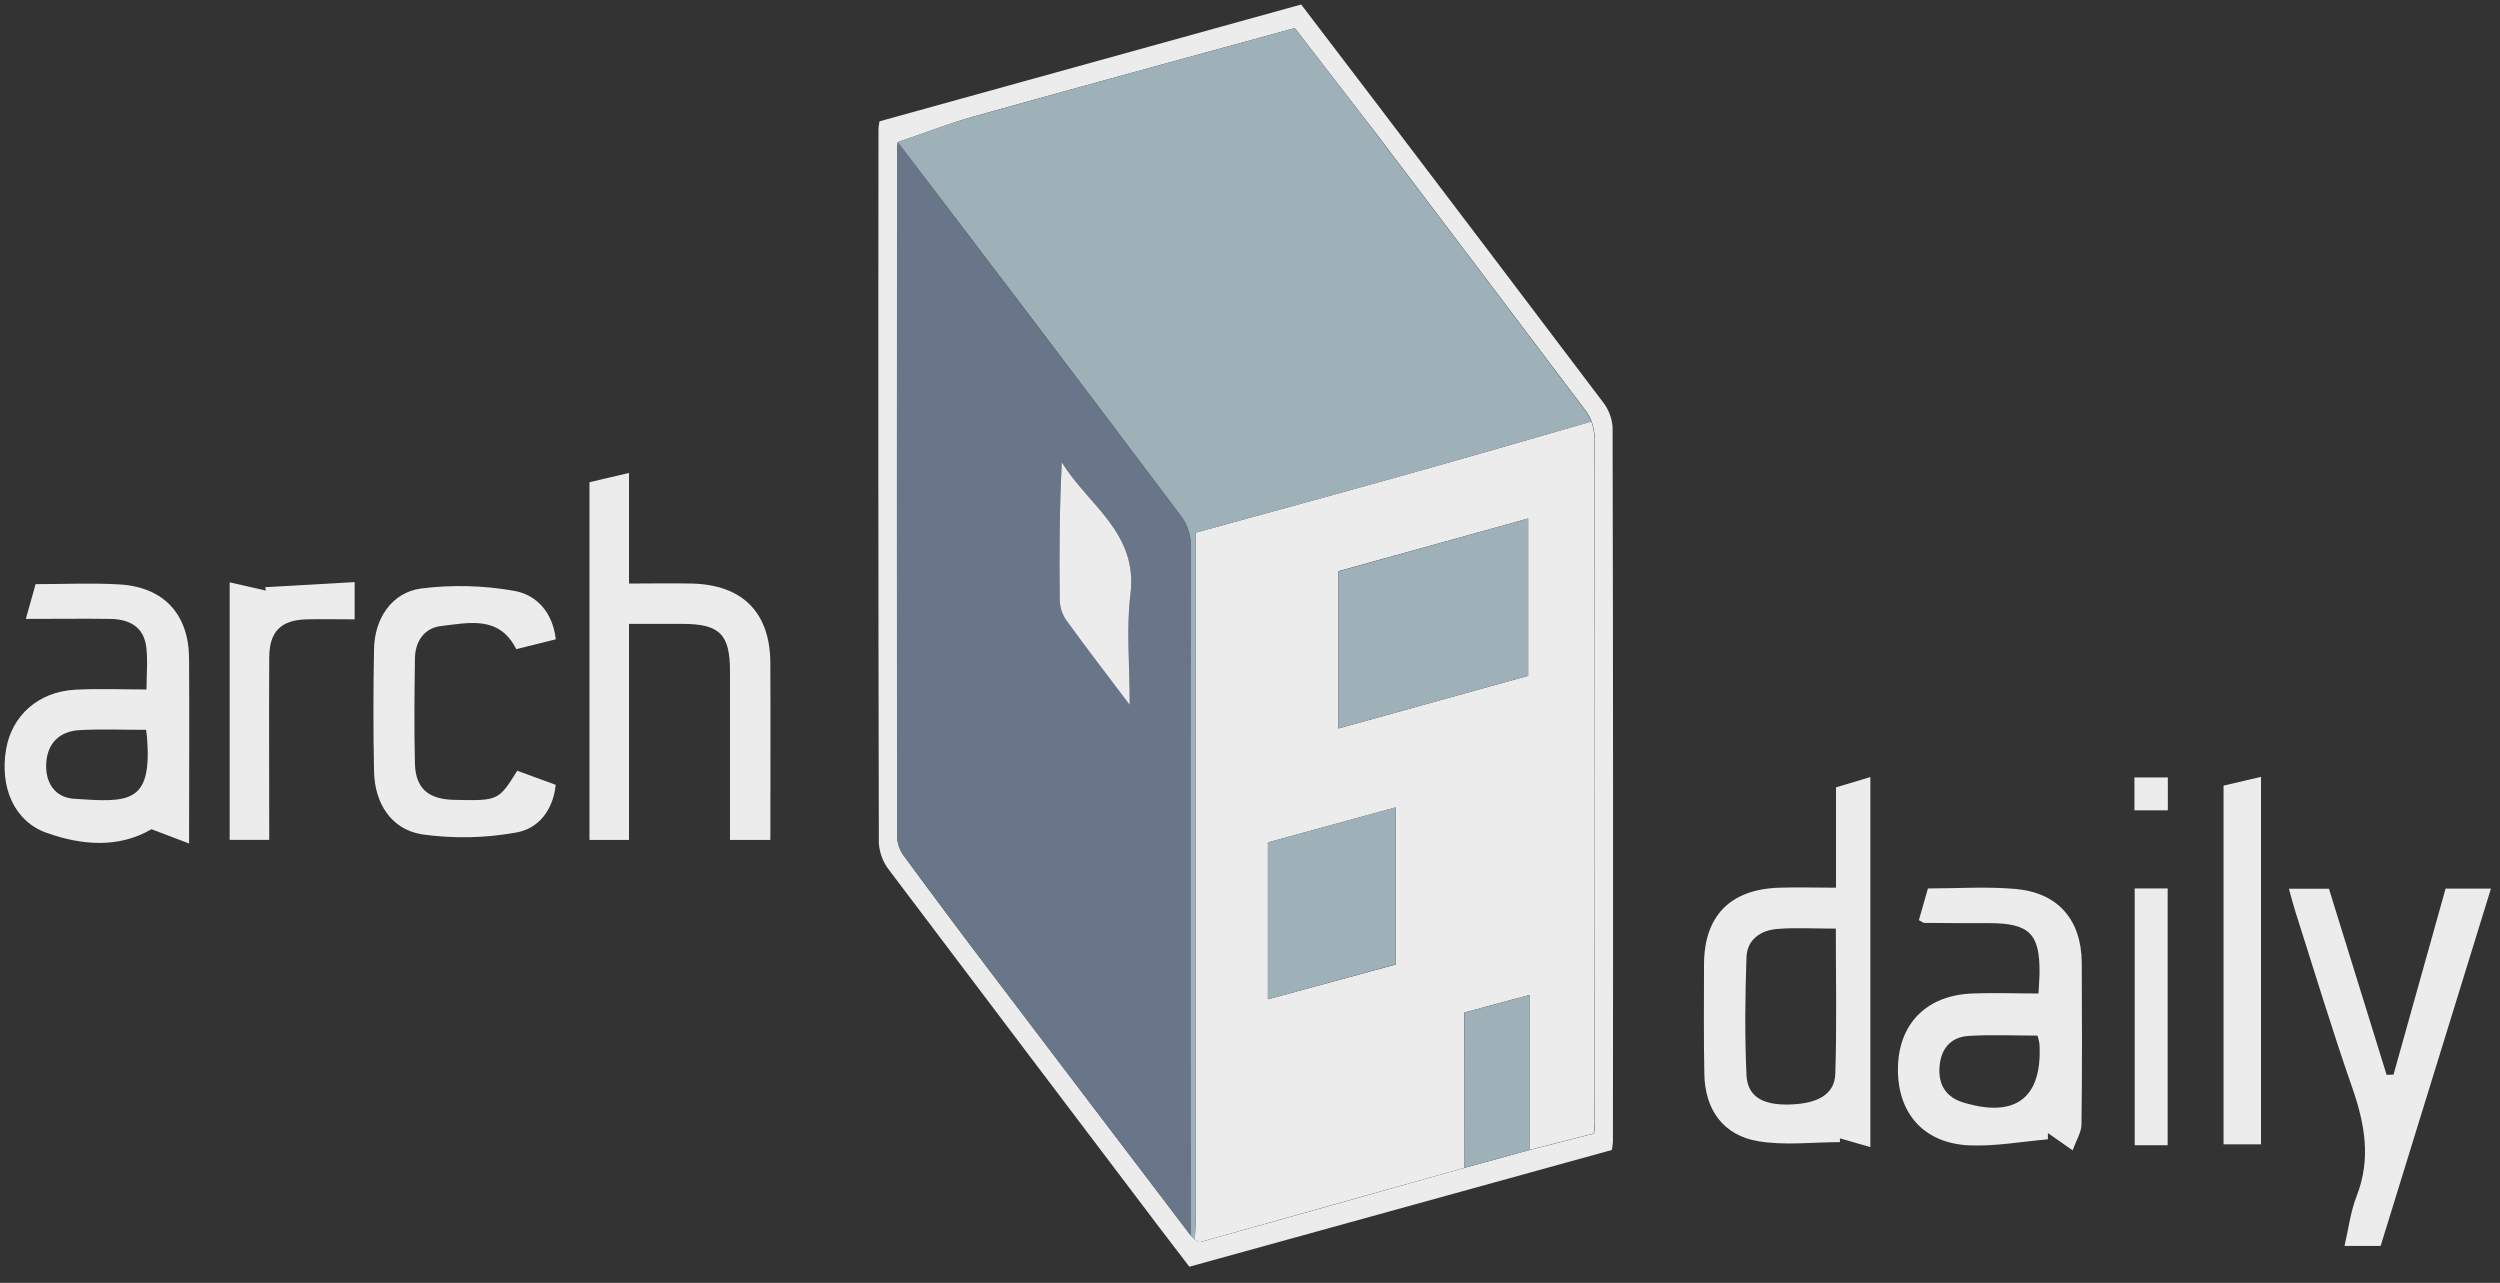 <svg width="76" height="39" viewBox="0 0 76 39" fill="none" xmlns="http://www.w3.org/2000/svg">
<rect x="0" y="0" width="76" height="39" fill="#333333" stroke="none"/>
<path d="M49 34.959L36.156 38.508C35.847 38.107 35.541 37.706 35.236 37.305C32.5 33.693 29.768 30.079 27.039 26.463C26.851 26.226 26.738 25.938 26.717 25.636C26.701 18.391 26.697 11.146 26.706 3.902C26.706 3.859 26.718 3.815 26.737 3.688L39.556 0.137C40.289 1.098 41.025 2.062 41.761 3.03C44.086 6.089 46.407 9.151 48.723 12.215C48.898 12.435 49.002 12.703 49.023 12.983C49.039 20.227 49.042 27.471 49.033 34.716C49.027 34.797 49.016 34.879 49 34.959ZM27.293 4.319C27.293 4.386 27.272 4.453 27.272 4.518C27.272 11.492 27.272 18.466 27.272 25.44C27.284 25.651 27.358 25.855 27.485 26.024C28.375 27.242 29.28 28.453 30.198 29.656C32.197 32.296 34.201 34.934 36.21 37.57L36.331 37.684C36.385 37.71 36.45 37.77 36.494 37.758C39.172 37.01 41.85 36.258 44.527 35.502L46.507 34.958L48.46 34.461C48.475 34.318 48.488 34.252 48.488 34.187C48.488 27.229 48.488 20.271 48.488 13.313C48.472 13.144 48.439 12.977 48.389 12.815C48.349 12.716 48.299 12.621 48.241 12.531C46.124 9.724 44.004 6.918 41.88 4.115C41.035 3.011 40.181 1.922 39.362 0.853C36.063 1.759 32.841 2.634 29.625 3.533C28.835 3.755 28.069 4.06 27.293 4.319Z" fill="#ECECEC"/>
<path d="M23.419 25.534H22.191C22.191 23.797 22.191 22.095 22.191 20.39C22.191 19.285 21.873 18.97 20.768 18.966H19.122V25.534H17.92V14.659L19.122 14.377V17.74C19.79 17.74 20.408 17.728 21.025 17.74C22.569 17.774 23.408 18.615 23.418 20.145C23.427 21.924 23.419 23.7 23.419 25.534Z" fill="#ECECEC"/>
<path d="M55.82 23.934L56.859 23.622V34.872L55.934 34.605C55.934 34.644 55.934 34.682 55.934 34.721C55.106 34.721 54.261 34.828 53.455 34.694C52.386 34.517 51.832 33.735 51.812 32.657C51.79 31.547 51.8 30.438 51.802 29.329C51.802 27.846 52.597 27.032 54.091 26.986C54.64 26.968 55.19 26.986 55.814 26.986V23.934H55.82ZM55.809 28.23C55.177 28.23 54.606 28.196 54.036 28.239C53.527 28.278 53.111 28.561 53.093 29.101C53.051 30.295 53.039 31.492 53.093 32.684C53.123 33.326 53.574 33.587 54.342 33.578C55.245 33.567 55.773 33.278 55.793 32.642C55.841 31.187 55.809 29.733 55.809 28.23V28.23Z" fill="#ECECEC"/>
<path d="M4.606 25.208C3.61 25.788 2.494 25.703 1.413 25.317C0.431 24.966 -0.011 23.937 0.185 22.779C0.359 21.753 1.167 21.03 2.276 20.968C2.982 20.928 3.691 20.96 4.454 20.96C4.454 20.492 4.497 20.071 4.445 19.661C4.367 19.046 3.919 18.823 3.352 18.815C2.531 18.804 1.71 18.815 0.785 18.815L1.082 17.758C1.958 17.758 2.801 17.717 3.638 17.767C4.982 17.849 5.74 18.675 5.748 20.021C5.76 21.84 5.748 23.658 5.748 25.642L4.606 25.208ZM4.442 22.187C3.74 22.187 3.08 22.159 2.424 22.195C1.815 22.23 1.44 22.587 1.405 23.206C1.373 23.789 1.663 24.243 2.251 24.283C3.915 24.397 4.614 24.431 4.474 22.469C4.47 22.403 4.459 22.338 4.442 22.187Z" fill="#ECECEC"/>
<path d="M58.333 27.975C58.421 27.669 58.51 27.355 58.609 27.009C59.517 27.009 60.406 26.945 61.281 27.025C62.569 27.141 63.27 27.967 63.285 29.248C63.294 30.891 63.298 32.534 63.277 34.178C63.277 34.421 63.117 34.663 63.01 34.971C62.653 34.721 62.455 34.583 62.256 34.445V34.635C61.464 34.703 60.666 34.852 59.878 34.819C58.486 34.763 57.681 33.844 57.697 32.48C57.713 31.116 58.57 30.256 59.958 30.202C60.617 30.175 61.278 30.202 61.97 30.202C61.984 29.934 62.001 29.738 62.002 29.544C62.009 28.386 61.683 28.068 60.493 28.064C59.825 28.064 59.157 28.064 58.489 28.056C58.45 28.047 58.413 28.011 58.333 27.975ZM61.94 31.482C61.216 31.482 60.528 31.45 59.846 31.492C59.27 31.527 58.984 31.925 58.959 32.474C58.934 32.993 59.167 33.361 59.694 33.519C61.28 33.995 62.091 33.371 62 31.737C61.987 31.65 61.967 31.565 61.94 31.482V31.482Z" fill="#ECECEC"/>
<path d="M74.346 27.014H75.725C74.6 30.66 73.49 34.255 72.371 37.877H71.273C71.393 37.366 71.455 36.838 71.642 36.361C72.084 35.231 71.892 34.167 71.508 33.066C70.89 31.287 70.343 29.482 69.771 27.686C69.705 27.479 69.653 27.267 69.583 27.018H70.8L72.553 32.675L72.763 32.668C73.284 30.802 73.808 28.938 74.346 27.014Z" fill="#ECECEC"/>
<path d="M16.896 19.435L15.693 19.734C15.183 18.709 14.261 18.932 13.422 19.029C12.901 19.086 12.62 19.493 12.614 20.021C12.6 21.09 12.587 22.152 12.614 23.217C12.635 23.976 13.027 24.3 13.816 24.316C15.152 24.343 15.152 24.343 15.725 23.431L16.893 23.858C16.813 24.644 16.359 25.194 15.691 25.309C14.743 25.481 13.774 25.499 12.821 25.363C11.886 25.209 11.391 24.414 11.371 23.456C11.346 22.214 11.346 20.971 11.371 19.729C11.387 18.807 11.906 18.012 12.802 17.89C13.739 17.772 14.689 17.796 15.62 17.96C16.311 18.076 16.803 18.614 16.896 19.435Z" fill="#ECECEC"/>
<path d="M8.061 17.85L10.781 17.696V18.828C10.285 18.828 9.803 18.817 9.322 18.828C8.539 18.849 8.188 19.198 8.185 19.985C8.175 21.823 8.185 23.662 8.185 25.531H6.982V17.703L8.085 17.954L8.061 17.85Z" fill="#ECECEC"/>
<path d="M67.596 23.883L68.735 23.616V34.788H67.596V23.883Z" fill="#ECECEC"/>
<path d="M65.897 34.815H64.895V27.009H65.897V34.815Z" fill="#ECECEC"/>
<path d="M64.887 24.634V23.634H65.902V24.634H64.887Z" fill="#ECECEC"/>
<path d="M44.52 35.502C41.842 36.255 39.164 37.007 36.486 37.758C36.442 37.77 36.378 37.71 36.323 37.685C36.333 37.417 36.351 37.15 36.351 36.883C36.351 30.261 36.351 23.638 36.351 17.014V16.191C38.516 15.595 40.636 15.019 42.749 14.425C44.629 13.898 46.502 13.356 48.378 12.812C48.428 12.974 48.461 13.141 48.477 13.31C48.482 20.268 48.482 27.226 48.477 34.184C48.477 34.25 48.464 34.318 48.449 34.458L46.496 34.955V30.246L44.516 30.78L44.52 35.502ZM46.456 15.762L40.681 17.365V22.147L46.456 20.544V15.762ZM38.544 25.61V30.379L42.426 29.323V24.544L38.544 25.61Z" fill="#ECECEC"/>
<path d="M36.202 37.57C34.199 34.932 32.195 32.295 30.19 29.656C29.277 28.451 28.373 27.241 27.477 26.024C27.351 25.853 27.279 25.648 27.27 25.436C27.262 18.462 27.262 11.488 27.27 4.514C27.27 4.447 27.283 4.38 27.29 4.315C30.17 8.109 33.047 11.906 35.92 15.706C36.098 15.955 36.196 16.252 36.201 16.558C36.212 23.563 36.213 30.567 36.202 37.57ZM34.343 21.428C34.343 20.169 34.236 19.099 34.365 18.058C34.599 16.18 33.056 15.341 32.278 14.05C32.208 15.456 32.2 16.828 32.216 18.2C32.212 18.417 32.272 18.63 32.388 18.813C32.981 19.638 33.602 20.442 34.343 21.428Z" fill="#69768A"/>
<path d="M36.203 37.569C36.203 30.568 36.203 23.565 36.203 16.562C36.199 16.256 36.101 15.959 35.923 15.71C33.057 11.905 30.18 8.108 27.292 4.319C28.068 4.052 28.835 3.755 29.625 3.535C32.84 2.635 36.063 1.76 39.361 0.854C40.181 1.923 41.034 3.011 41.871 4.114C43.997 6.917 46.117 9.723 48.231 12.531C48.289 12.621 48.339 12.716 48.38 12.815C46.509 13.349 44.631 13.901 42.751 14.427C40.637 15.022 38.517 15.597 36.353 16.193V17.019C36.353 23.643 36.353 30.266 36.353 36.888C36.353 37.155 36.334 37.422 36.325 37.69L36.203 37.569Z" fill="#9EB0B8"/>
<path d="M44.52 35.502V30.78L46.501 30.246V34.96L44.52 35.502Z" fill="#9EB0B8"/>
<path d="M46.456 15.762V20.544L40.682 22.147V17.371L46.456 15.762Z" fill="#9EB0B8"/>
<path d="M38.544 25.61L42.426 24.541V29.317L38.544 30.379V25.61Z" fill="#9EB0B8"/>
<path d="M34.343 21.428C33.603 20.446 32.981 19.642 32.388 18.815C32.273 18.631 32.213 18.418 32.216 18.201C32.2 16.829 32.208 15.457 32.279 14.052C33.056 15.341 34.599 16.18 34.366 18.06C34.236 19.095 34.343 20.165 34.343 21.428Z" fill="#ECECEC"/>
</svg>
